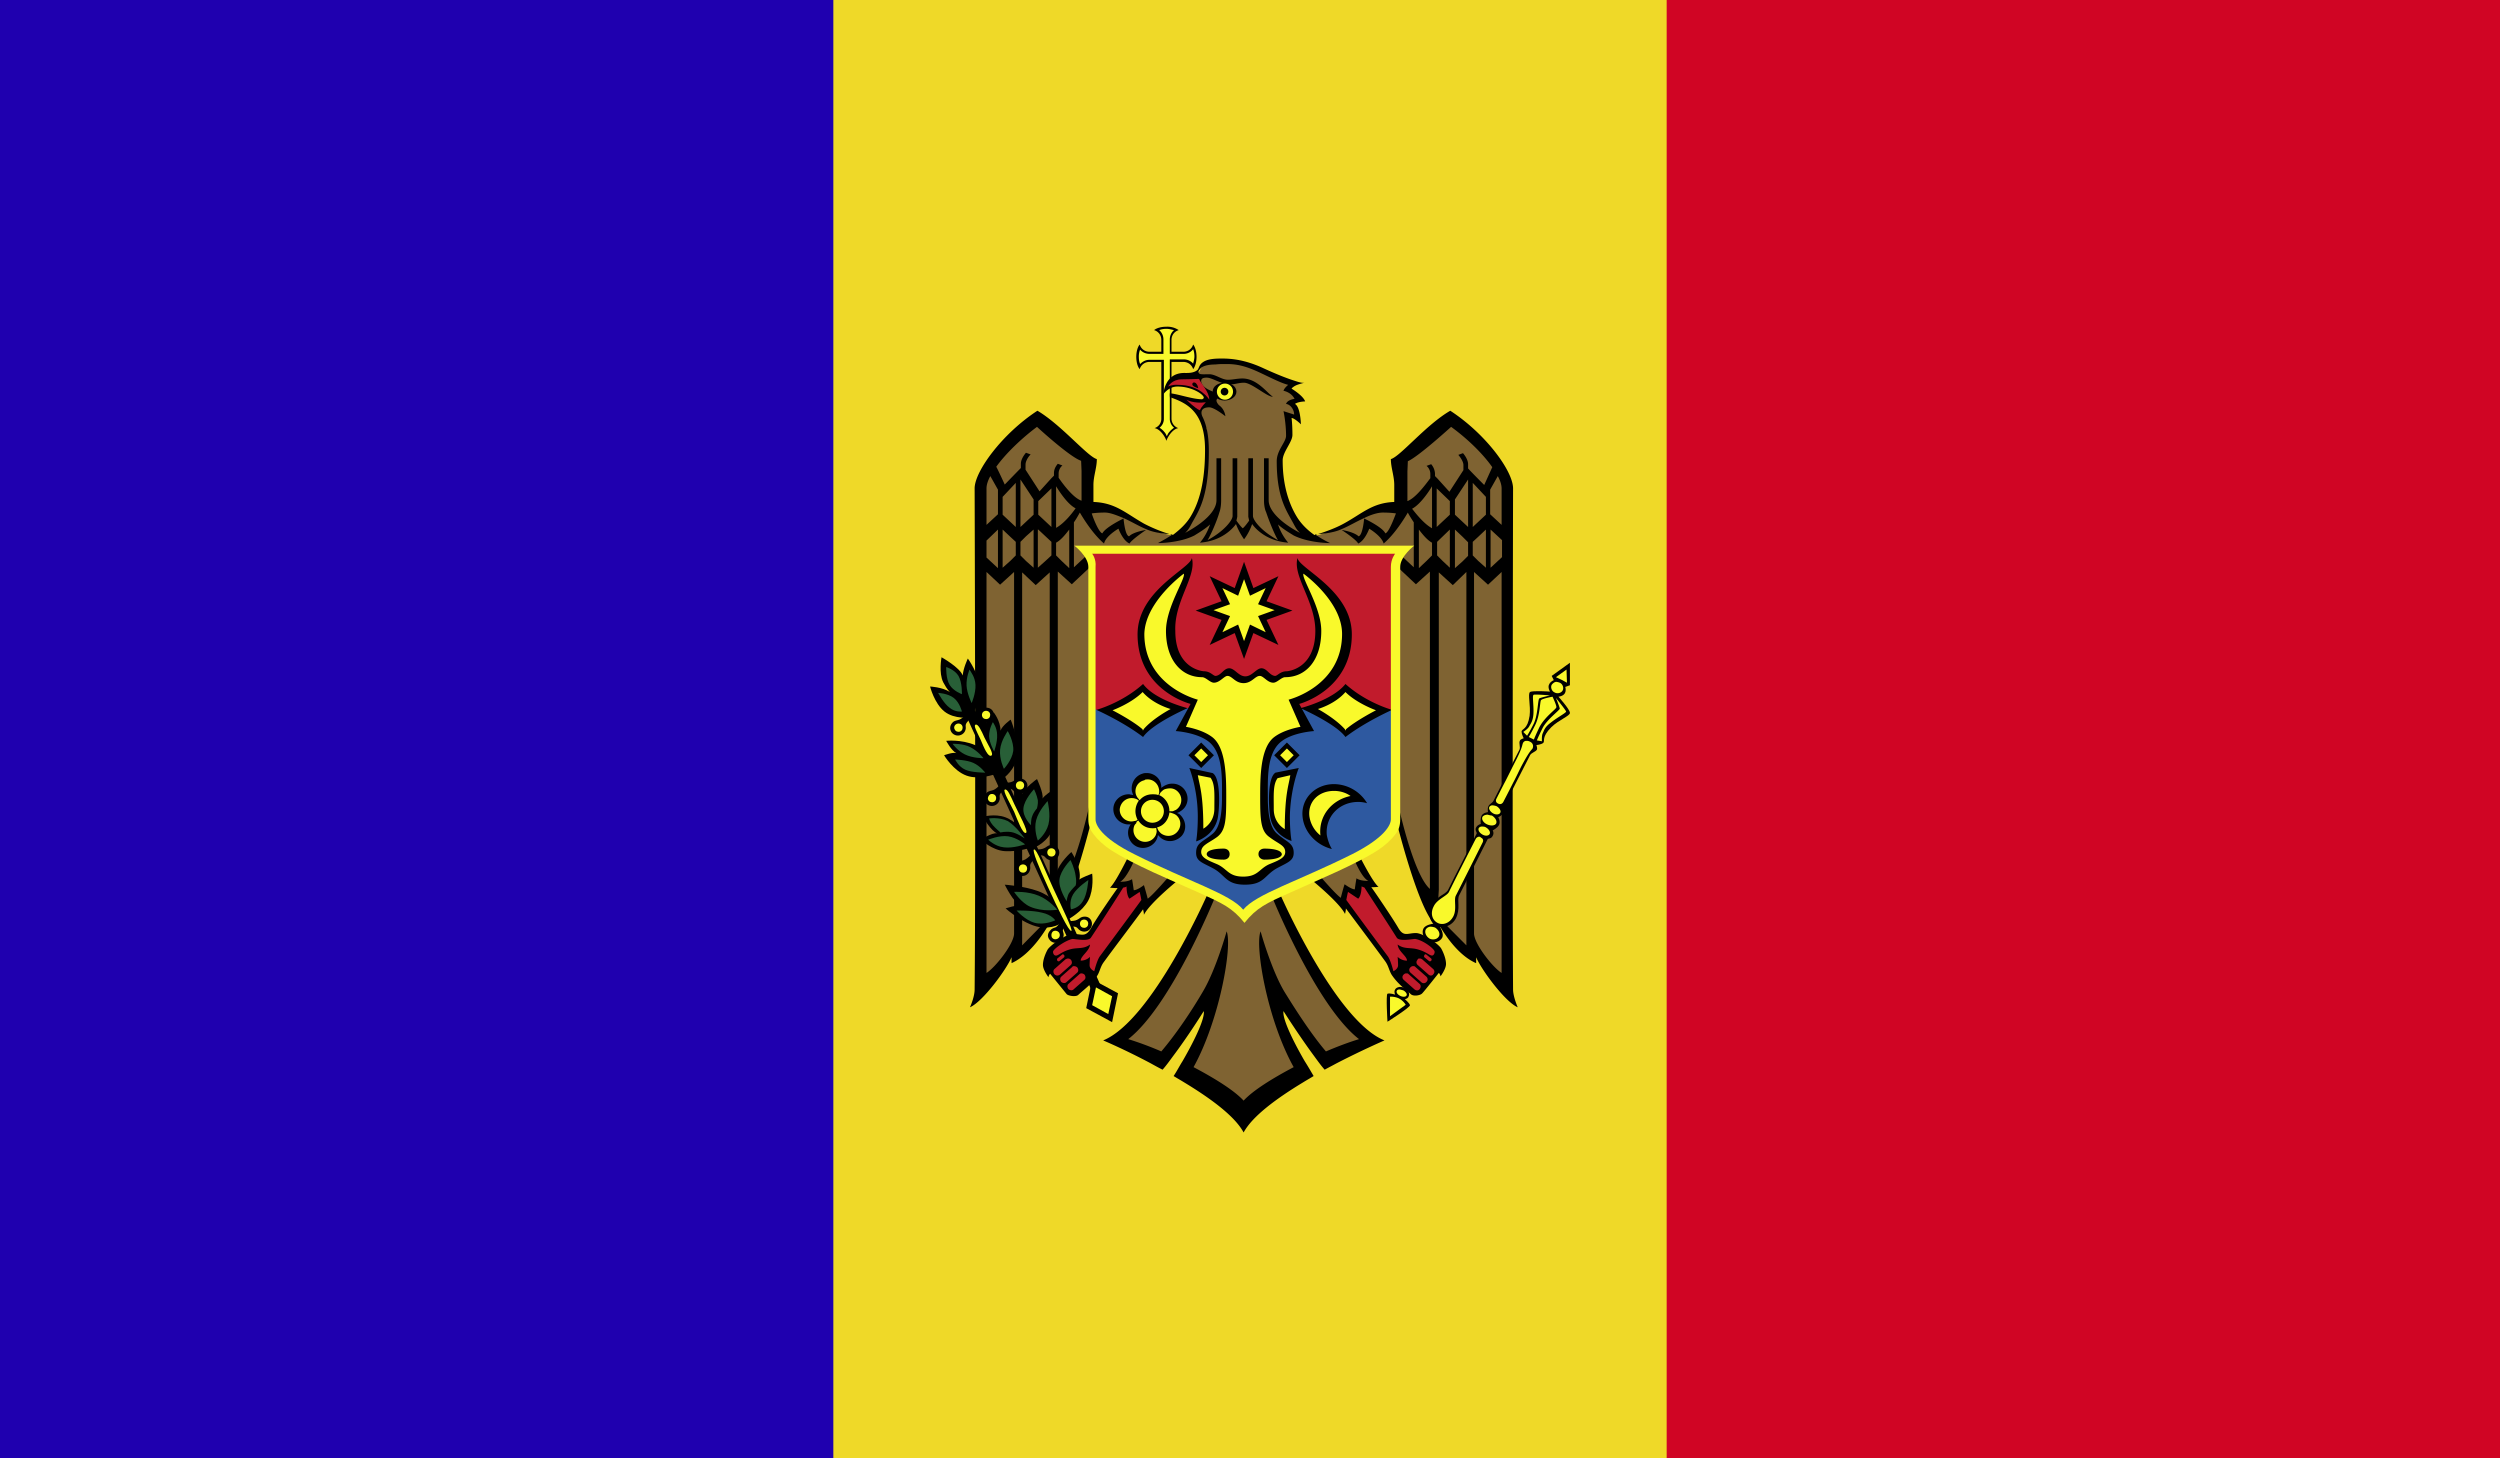<svg xmlns="http://www.w3.org/2000/svg" viewBox="0 0 58.92 34.37"><path fill="#efd928" d="M0 0h58.92v34.37H0z"/><path fill="#1f00af" d="M0 0h19.64v34.37H0z"/><path fill="#d00524" d="M39.28 0h19.64v34.37H39.28z"/><path d="M27.49 7.7c-.12 0-.23.03-.29.08.1.03.17.12.17.23v.28h-.28c-.11 0-.2-.07-.23-.17-.05.06-.08.17-.08.29 0 .12.03.23.08.29.03-.1.12-.17.23-.17h.28V9.87c0 .11-.07.19-.16.22.13.02.25.2.28.3.03-.1.15-.28.28-.3a.238.238 0 0 1-.16-.22V8.53h.28c.11 0 .2.07.23.17.05-.06.08-.17.08-.29 0-.12-.03-.23-.08-.29-.03.1-.12.17-.23.17h-.28v-.28c0-.11.07-.2.17-.23a.477.477 0 0 0-.29-.08"/><path d="M27.49 7.75c-.06 0-.12.01-.17.03.06.05.1.13.1.22v.34h-.04H27.09c-.09 0-.17-.04-.22-.1a.43.43 0 0 0-.03.17c0 .07.01.12.03.17.06-.06.13-.1.22-.1h.34V9.87c0 .09-.04.16-.1.21.04.03.08.06.11.1.03.03.04.06.06.1.02-.04.03-.07.06-.1.03-.04.07-.07.11-.1a.266.266 0 0 1-.1-.21V8.47h.33c.09 0 .17.04.22.1.01-.05.03-.1.03-.17 0-.06-.01-.12-.03-.17a.28.28 0 0 1-.22.11h-.28-.05V8.3 8c0-.09.04-.17.1-.22-.06-.01-.11-.03-.18-.03" fill="#f9f92b"/><path fill="#7f6332" d="M27.7 12.64l-.46-.11-.97-.51-.61-.03-.05-1.19-1.17-.95-1.2 1.3-.17.38.05 11.77.78-.94.16.04.8-.86.68-1.72.21-.71.91 1.08-.34.64.31-.02.03.27.29-.13.08.37.64-.64.88.43-1.68 3.01-.6.44 1.08.41 1.11-1.3-.16.85-.33.83 1.35.78 1.47-.87-.72-1.52.23-.1.95 1.37 1.04-.51-1.35-1.57-.88-1.9.93-.31.64.61.09-.39.34.16-.04-.33.33.07-.41-.65 1.05-.88.66 2.07.98 1.11.2-.02.71.87-.01-12.13-1.3-1.37-1.28 1.03.06 1.12-.57.02-.85.44-.48.15-.22.05-.29-.32-.4-.78-.02-.77.24-.51-.04-.47h.21l-.14-.32.19-.07-.28-.26.1-.11-1.08-.47-.82-.05-.22.1-.11.2.22.61-.24.23.23.45.01.99-.18.83-.37.64z"/><path fill="#c11b2c" d="M26.46 20.85l-.82 1.24-.39-.01-.41.19-.13.45.06.2.44.48.36-.2.29-.32.07-.27 1.03-1.34-.05-.34-.22.15-.09-.28zM31.66 21.22l1.09 1.47.11.29.47.43.15-.04.52-.61-.12-.41-.49-.3-.37.03-.82-1.23-.15-.06-.06.24-.23-.07z"/><path d="M28.81 8.45c-.13 0-.33 0-.45.08-.11.07-.1.16-.14.19-.09.08-.24.07-.31.07-.47 0-.49.5-.49.5s.12-.18.33-.18c.35 0 .62.19.62.26 0 .03-.04.04-.04.04-.23 0-.58-.13-.76-.14v.07l.01.01h-.01v.01c.41.14.83.35.83 1.24 0 .56-.07 1.14-.35 1.59-.1.16-.24.29-.41.42a3.51 3.51 0 0 1-.68-.27c-.44-.25-.67-.49-1.19-.51v-.4c0-.21.08-.4.08-.61-.22-.06-.84-.81-1.4-1.14-.83.54-1.48 1.43-1.48 1.83 0 0 .03 8.76 0 11.81 0 .18-.11.42-.11.42.3-.13.86-.89.98-1.18v.14c.46-.21.8-.76.95-1.04 0 .04.01.14.01.14.41-.36.93-2.49.93-2.49l-.03-.45s-.36 1.74-.77 2.09v-7.48l.33.3.49-.46v-.35l-.44.41v-1.06c.07-.1.11-.18.14-.23.07.12.3.5.57.73.04-.18.34-.35.34-.35s.1.28.26.35c.06-.1.39-.32.39-.32s-.29.04-.4.15c-.1-.02-.13-.42-.13-.42s-.42.2-.5.35c-.08-.02-.21-.34-.25-.47.07-.01.18-.02.31-.02.12 0 .27.06.44.13.18.08.36.19.53.26.21.1.53.12.63.12-.11.08-.22.14-.35.21 0 0 .51 0 .86-.18.13-.08.26-.16.37-.26-.05.14-.12.29-.24.43.52-.04.78-.34.85-.44.03.09.1.23.19.36.1-.13.16-.27.19-.36.07.1.33.4.85.44a1.33 1.33 0 0 1-.24-.43c.11.1.24.18.37.26.36.18.86.18.86.18-.13-.06-.25-.13-.36-.21.09 0 .42-.02.63-.12.17-.07.35-.18.53-.26.16-.08.32-.13.44-.13.14 0 .24.01.31.02-.05.13-.17.45-.25.47-.07-.15-.5-.35-.5-.35s-.03.39-.13.42c-.12-.11-.4-.15-.4-.15s.34.22.39.32c.16-.07.26-.35.26-.35s.29.17.34.35c.27-.23.5-.61.57-.73.03.06.08.14.14.23v1.06l-.44-.41v.35l.49.46.33-.3v7.48c-.41-.36-.77-2.09-.77-2.09l-.03.45s.52 2.13.93 2.49c0 0 .01-.1.01-.14.15.28.49.84.95 1.04v-.14c.12.29.68 1.05.98 1.18 0 0-.11-.25-.11-.42-.02-3.05 0-11.81 0-11.81 0-.41-.65-1.29-1.48-1.83-.57.33-1.18 1.08-1.4 1.14 0 .2.08.4.08.61v.4c-.52.02-.75.27-1.19.51-.25.14-.61.25-.69.27-.17-.12-.31-.26-.41-.42-.24-.39-.34-.86-.34-1.34 0-.2.23-.43.23-.6 0-.25-.02-.4-.02-.4.08.01.22.15.22.15s-.01-.41-.14-.48c0 0 .05-.05.24-.06-.05-.14-.32-.3-.32-.3.01-.02.04-.04.07-.06.07-.04.16-.06.23-.08-.06.01-.15-.02-.24-.05-.22-.07-.48-.18-.72-.29-.45-.21-.78-.23-.97-.23m.01.13h.11c.43 0 .74.2 1.14.38.11.05.21.09.29.11-.06.05-.1.1-.11.14 0 0 .18.03.26.19 0 0-.17.02-.2.12.1.01.19.13.19.25l-.25-.08s.06.28.06.58c0 .15-.22.34-.22.6 0 .82.21 1.13.35 1.39.06.1.1.21.2.3-.42-.22-.74-.51-.74-.77v-.99h-.11v.99c0 .19.05.28.05.28.07.21.2.53.28.66-.39-.21-.59-.47-.59-.57V10.8h-.11v1.38l.02.09c-.05.07-.11.15-.15.18-.04-.03-.1-.11-.15-.18l.02-.09V10.8h-.11v1.36c0 .1-.2.36-.59.57.08-.13.22-.45.28-.66 0 0 .04-.09.04-.28v-.99h-.11v.99c0 .26-.31.54-.74.77.1-.09.14-.2.2-.3.16-.28.36-.63.36-1.63 0-.38-.06-.63-.15-.81-.03-.06-.07-.22.16-.22.12 0 .38.21.38.21s-.01-.16-.15-.26c-.02-.02-.06-.07-.06-.11 0-.03.06-.12.1-.14.03-.02-.46-.1-.46-.32 0-.05.03-.08.13-.08.13 0 .35.16.54.16.14 0 .2-.04.34-.04.18 0 .55.34.68.33-.14-.09-.37-.43-.72-.43-.12 0-.23.03-.34.03-.15 0-.29-.13-.44-.13-.1 0-.22.01-.24-.02-.03-.05 0-.08.03-.11.05-.07.2-.1.35-.1.1-.01.14-.01.18-.01m-4.38 1.48s.77.71 1.04.8l.01.24v.7c-.19-.06-.43-.38-.54-.54v-.1c0-.09.05-.16.09-.19l-.11-.04c-.04.05-.09.12-.09.22v.06l-.04.04-.02.02-.28.31-.33-.51v-.12c0-.08.06-.18.12-.24l-.11-.04c-.06.07-.12.17-.12.26v.1c-.08.08-.38.39-.38.39s-.15-.33-.2-.42c.23-.32.61-.68.96-.94m9.76 0c.36.26.74.62.97.95l-.19.42s-.31-.31-.38-.39v-.1c0-.09-.06-.19-.12-.26l-.11.04c.05.06.12.16.12.24v.12l-.33.51-.28-.31-.02-.02-.04-.04v-.06a.37.37 0 0 0-.09-.22l-.11.04c.04.03.09.1.09.19v.1c-.12.16-.35.47-.54.54v-.7l.01-.24c.24-.1 1.02-.81 1.02-.81zm-10.86 1.16l.18.32v.58l-.27.25v-.86c0-.08.03-.18.09-.29m11.96 0c.06.11.09.21.09.29v.86l-.27-.25v-.58l.18-.32zm-11.25.08l.31.47v.36l-.31.29V11.3zm10.55 0v1.12l-.31-.29v-.36l.31-.47zm-10.66.08v1.04l-.31-.29v-.42l.31-.33zm10.77 0l.31.33v.42l-.31.29v-1.04zm-9.82.08c.05.08.26.42.46.52-.07.1-.26.35-.46.46v-.98zm8.86 0v.99c-.2-.11-.39-.36-.47-.46.21-.11.43-.46.47-.53m-8.97.05v.91l-.31-.29v-.32l.31-.3zm9.08 0l.31.3v.32l-.31.29v-.91zm-10.34.97v.91l-.27-.25v-.4l.27-.26zm11.61 0l.27.25v.4l-.27.25v-.9zm-11.5 0l.18.17.13.12v.32l-.13.13-.18.16v-.9zm.73 0v.9l-.18-.16-.13-.13v-.32l.13-.13.18-.16zm.11 0l.31.29v.32l-.14.13-.18.16v-.9zm.73 0v.91l-.18-.17-.13-.13v-.3c.11-.06.21-.18.31-.31m8.24 0c.1.13.2.25.31.31v.3l-.13.13-.18.17v-.91zm.73 0v.9l-.17-.16-.13-.13v-.32l.3-.29zm.12 0l.18.17.13.13v.32l-.13.13-.18.16v-.91zm.73 0v.9l-.18-.16-.13-.13v-.32l.13-.12.18-.17zm-10.94 1l.33.31.33-.3v7.48s.02.37.04.61c-.15.15-.69.7-.69.7v-8.8zm10.48 0v8.8s-.55-.55-.69-.7c.02-.24.04-.61.04-.61v-7.48l.33.3.32-.31zm-10.66 0V22c0 .24-.44.8-.65.93v-9.45l.32.3.33-.3zm10.84 0l.33.3.32-.3v9.45c-.21-.13-.65-.69-.65-.93v-8.52zm-8.14 6.69s-.31.64-.44.75c0 0 .08.01.18.01-.06.08-.5.71-.63.95-.13.22-.22.13-.42.13-.16 0-.53.26-.6.37-.06.11-.11.25-.11.36 0 .12.13.29.13.29.01-.06.04-.08.04-.08l.39.48c.04.04.21.07.27.02.15-.14.3-.24.44-.44.07-.1.08-.22.16-.33.27-.37.81-1.08.93-1.25.01.05.02.08.02.13.14-.28.81-.82.81-.82l-.19-.12s-.4.47-.53.56c0 0-.06-.23-.09-.32 0 0-.15.12-.24.12 0 0-.02-.16-.04-.26-.1.07-.28.06-.28.06.15-.07.34-.52.34-.52l-.14-.09zm5.44 0l-.13.07s.18.45.34.52c0 0-.18.01-.28-.06-.02.1-.04.26-.04.26-.08 0-.24-.12-.24-.12-.03.08-.09.32-.09.32-.13-.09-.53-.56-.53-.56l-.18.12s.67.54.81.82c.01-.05.02-.08.02-.13.12.16.66.88.93 1.25.08.11.09.23.16.33.14.2.28.3.44.44.06.06.23.03.27-.02.05-.05.39-.48.39-.48s.03.02.04.08c0 0 .13-.17.13-.29 0-.11-.05-.25-.11-.36-.06-.11-.43-.37-.6-.37-.2 0-.29.1-.42-.13-.14-.24-.57-.87-.63-.95.09 0 .17-.01.17-.01-.13-.09-.45-.73-.45-.73m-5.49.72s0 .22.07.29l.24-.16s.02.08.04.19c-.1.14-.69.94-.98 1.33-.07.1-.13.35-.13.35s-.11-.05-.11-.14c0-.09.01-.2.01-.2s-.08.09-.22.09c0-.11.21-.23.22-.38-.16.12-.3.06-.49.12-.2.06-.26.15-.32.14-.04 0-.07-.06-.06-.1.03-.07.28-.25.45-.29.04-.01.37.07.44-.03.28-.42.72-1.11.76-1.18.04-.01.06-.01.08-.03m5.54 0c.02.01.05.02.07.03.04.07.49.75.76 1.18.07.1.4.02.44.03.18.03.43.22.45.29.01.04-.02.1-.06.1-.06 0-.12-.08-.32-.14-.19-.06-.33 0-.49-.12.01.16.22.27.22.38-.14 0-.22-.09-.22-.09s.01.11.01.2c0 .09-.11.14-.11.14s-.06-.25-.13-.35c-.29-.39-.88-1.19-.98-1.33.02-.11.04-.19.04-.19l.24.16c.08-.07.08-.29.08-.29m-3.62.16s-1.31 3-2.47 3.47c0 0 .5.21 1.12.54.09.05.18.1.28.15.08-.09.16-.2.24-.31.37-.49.73-1.07.73-1.07.03.15-.17.61-.5 1.18-.07.11-.13.23-.21.35.08.05.17.1.25.15.61.37 1.19.79 1.4 1.18.21-.39.79-.81 1.4-1.18.08-.05.17-.1.25-.15-.07-.12-.14-.24-.21-.35-.33-.57-.53-1.03-.5-1.18 0 0 .36.57.73 1.07.08.11.16.22.24.31.09-.05.19-.1.28-.15.62-.32 1.13-.54 1.13-.54-1.16-.46-2.47-3.47-2.47-3.47l-.19.06s1.04 2.59 2.06 3.38c-.23.07-.5.17-.78.29-.34-.4-.69-.94-.98-1.41-.31-.52-.56-1.42-.56-1.42-.14.35.16 2.09.78 3.2-.51.27-.96.55-1.18.79-.22-.24-.67-.52-1.18-.79.61-1.1.92-2.85.78-3.2 0 0-.25.9-.56 1.42-.28.48-.64 1.01-.98 1.41a7.82 7.82 0 0 0-.78-.29c1.02-.79 2.06-3.38 2.06-3.38l-.18-.06zm-3.42 1.44c.01 0 .02.01.03.02.01.01.01.04 0 .05l-.11.09c-.01.01-.04.01-.05-.01-.01-.01-.01-.04 0-.05l.11-.09s.01-.01.02-.01m8.54 0c.01 0 .02 0 .03.01l.11.09c.01.01.02.04 0 .05-.01.02-.04.02-.05.01l-.11-.09c-.01-.01-.01-.03 0-.05 0-.01.01-.01.02-.02m-8.42.1c.03 0 .05.01.07.03.03.04.03.09 0 .12l-.26.23c-.04.03-.09.03-.13-.01-.03-.04-.03-.09 0-.12l.26-.23c.02-.01.04-.02.06-.02m8.28 0h.02c.02 0 .03.01.05.02l.26.23c.03.03.04.08 0 .12-.02.04-.08.04-.11.01l-.26-.23c-.03-.03-.04-.08 0-.12 0-.02.02-.03.04-.03m-8.14.18c.03 0 .06.01.08.03.03.04.03.09 0 .12l-.26.23c-.03.03-.09.02-.12-.01-.03-.04-.03-.09 0-.12l.26-.23c.01-.02.03-.02.04-.02m7.99 0h.02c.02 0 .03.01.04.02l.26.23c.03.03.04.08 0 .12-.03.04-.09.04-.12.01l-.26-.23c-.03-.03-.04-.08 0-.12.02-.02.04-.03.06-.03m-7.82.17c.03 0 .06.01.08.03.03.04.03.09 0 .12l-.26.23c-.03.03-.09.02-.12-.01-.03-.04-.03-.09 0-.12l.26-.23c.01-.01.03-.02.04-.02m7.66 0h.02c.02 0 .03.01.04.02l.26.23c.03.03.03.08 0 .12-.03.04-.08.04-.12.01l-.26-.23c-.03-.03-.04-.08 0-.12.02-.02.04-.03.06-.03"/><path d="M25.74 23.08l.61.33-.14.68-.61-.33z"/><path d="M22.9 16.57l-.22.1 2.48 5.44h.26l-2.52-5.54zm2.93 6.41l-.18.19.11.25.22-.1-.15-.34z"/><path fill="#f9f92b" d="M25.83 23.27l.38.21-.09.42-.38-.21z"/><path d="M23.68 20.85s.21.43.37.49c-.08-.02-.35.07-.35.07s.47.42.87.45c.34.02.5-.15.5-.15l-.07-.34s-.21-.25-.54-.37c-.33-.12-.78-.15-.78-.15M25.25 20.08s-.29.25-.37.53c-.08.29.05.61.05.61l.24.45s.34-.18.48-.45c.14-.27.09-.63.09-.63s-.27.1-.3.14c.06-.28-.19-.65-.19-.65M24.33 19.97s-.33.11-.65.09c-.3-.02-.56-.27-.56-.27s.25-.17.38-.15c-.14-.05-.34-.39-.34-.39s.28-.08.53.01.47.37.47.37l.17.34zM24.44 18.36s.16.34.13.46c.05-.08.24-.2.24-.2s.12.55.01.89c-.11.34-.45.47-.45.47l-.38-.73s-.06-.27.06-.48c.11-.22.39-.41.39-.41M22.3 17.46s.35-.04.68.1c.27.11.36.32.36.32l.13.36s-.39.15-.69.04c-.31-.11-.53-.48-.53-.48s.21-.08.29-.05c-.12-.06-.24-.29-.24-.29M23.42 16.79s.16.2.16.43c.04-.12.24-.26.24-.26s.2.48.16.83-.33.55-.33.55l-.36-.68s-.12-.28-.08-.5c.02-.21.21-.37.21-.37M22.19 15.49s-.07.37.04.59c.1.19.16.23.16.23-.19-.12-.47-.13-.47-.13s.1.4.34.59c.24.19.61.14.61.14s.24-.32.23-.67c-.02-.35-.29-.72-.29-.72s-.11.23-.12.4c-.07-.19-.5-.43-.5-.43"/><path d="M22.3 15.72s-.01.27.08.42c.09.15.29.22.29.22s.01-.27-.08-.43c-.09-.15-.29-.21-.29-.21M22.11 16.33s.23.01.37.12c.14.11.19.32.19.32s-.16.02-.29-.09c-.14-.1-.27-.35-.27-.35M22.85 15.78s-.08.18-.07.38c.01.19.12.41.12.41s.1-.23.09-.43c-.01-.19-.11-.3-.14-.36M22.45 17.53s.11.16.29.25.44.09.44.09-.13-.17-.31-.26c-.17-.09-.42-.08-.42-.08M22.51 17.9s.08.17.24.24c.15.07.47.07.47.07s-.12-.16-.28-.23c-.15-.07-.43-.08-.43-.08M23.4 17.02s-.09.15-.09.33c.01.17.12.36.12.36s.08-.22.07-.39c0-.17-.1-.3-.1-.3M23.75 17.23s-.16.22-.18.44c-.02.22.09.45.09.45s.19-.2.22-.42c.02-.22-.13-.47-.13-.47M23.31 19.29s.02.08.09.16c.07.08.18.17.18.17s.11-.03.25-.01.32.15.32.15-.2-.29-.4-.41c-.21-.1-.44-.06-.44-.06M23.29 19.79s.26-.11.47-.08c.21.03.4.19.4.19s-.29.1-.5.07c-.21-.02-.37-.18-.37-.18M24.37 18.6s-.23.24-.25.45c-.02.21.18.4.18.4s-.01-.13.03-.22c.03-.09.11-.18.11-.18s.03-.11.02-.19c-.02-.12-.09-.26-.09-.26M24.69 18.88s-.21.22-.27.45c-.06.23.04.48.04.48s.19-.15.25-.38c.06-.24-.02-.55-.02-.55M25.23 20.27s.1.2.12.37c.03.17 0 .23 0 .23s-.1.1-.14.16c-.06.07-.07.21-.07.21s-.2-.3-.17-.52c.03-.22.26-.45.26-.45M25.65 20.74s-.26.17-.36.34c-.1.17-.05.35-.05.35s.18-.02.28-.19c.11-.17.13-.5.13-.5M23.96 21.46s.37-.01.6.05c.23.05.31.18.31.18s-.25.12-.48.06c-.23-.06-.43-.29-.43-.29M23.9 21.02s.17.26.38.35c.3.13.64.07.64.07s-.19-.23-.44-.33c-.26-.11-.58-.09-.58-.09" fill="#285f37"/><path d="M25.09 21.71l.01.13c.22 0 .25-.02.31.05.04.05.13.09.22.05.09-.04.13-.15.09-.24-.04-.09-.13-.11-.21-.09-.05.01-.08.05-.13.07-.07.04-.29.03-.29.03"/><path d="M25.64 21.73c.02.05 0 .11-.05.13-.05.02-.11 0-.13-.05-.02-.05 0-.11.05-.13.05-.02.11 0 .13.05" fill="#f9f92b"/><path d="M25.07 21.61l.11.08c-.12.19-.15.21-.12.29.02.06.01.15-.08.21-.08.06-.2.03-.25-.05-.06-.08-.03-.16.03-.22.03-.04.08-.05.13-.07.07-.05.18-.24.18-.24"/><path d="M24.79 22.09c.03.05.09.06.14.03.05-.03.06-.09.03-.14a.108.108 0 0 0-.14-.03c-.04.03-.05.09-.03.14" fill="#f9f92b"/><path d="M24.32 20.03l.01.13c.22 0 .25-.02.31.05.04.05.13.09.22.05.09-.04.13-.15.09-.24-.04-.09-.13-.11-.21-.1-.05.01-.08.05-.13.07-.07.04-.29.04-.29.04"/><path d="M24.87 20.05c.02.05 0 .11-.05.13-.05.02-.11 0-.13-.05-.02-.05 0-.11.05-.13.05-.02.11 0 .13.05" fill="#f9f92b"/><path d="M24.36 20.07l.09.09c-.14.17-.18.18-.17.27.01.06-.02.16-.11.2-.09.04-.2 0-.24-.09-.04-.09 0-.17.06-.22.04-.03.09-.03.14-.05.1-.03.23-.2.23-.2"/><path d="M24.02 20.51c.02.05.08.07.13.05.05-.02.07-.08.05-.13-.02-.05-.08-.07-.13-.05-.05.02-.07.08-.05.13z" fill="#f9f92b"/><path d="M23.57 18.45l.01.14c.22 0 .25-.02.31.05.04.05.13.09.22.05.09-.04.13-.15.09-.24-.04-.09-.13-.11-.21-.1-.05.01-.08.05-.13.07-.07.04-.29.03-.29.03"/><path d="M24.13 18.47c.02.05 0 .11-.05.13-.05.02-.11 0-.13-.05-.02-.05 0-.11.05-.13.05-.02.11 0 .13.05z" fill="#f9f92b"/><path d="M23.64 18.42l.09.1c-.14.17-.18.18-.17.27.01.06-.02.15-.11.19-.09.04-.2 0-.24-.09-.04-.09 0-.17.06-.22.04-.03.09-.03.14-.05.09-.03.23-.2.23-.2"/><path d="M23.29 18.85c.02.05.08.07.13.05.05-.02.07-.08.05-.13-.02-.05-.08-.07-.13-.05-.05.03-.07.09-.05.13" fill="#f9f92b"/><path d="M22.78 16.79l.01.13c.22 0 .25-.02.31.05.04.05.13.09.22.05.09-.04.13-.15.09-.24-.04-.09-.13-.11-.21-.1-.05.01-.08.05-.13.07-.07.04-.29.04-.29.04"/><path d="M23.33 16.81c.02.05 0 .11-.05.13-.05.02-.11 0-.13-.05-.02-.05 0-.11.05-.13.05-.02.11 0 .13.05" fill="#f9f92b"/><path d="M22.84 16.76l.09.1c-.14.17-.18.18-.17.27.01.06-.02.15-.11.19-.09.04-.2 0-.24-.09-.04-.09 0-.17.06-.22.04-.03.09-.03.14-.05.09-.03.23-.2.23-.2"/><path d="M22.5 17.19c.02.05.08.07.13.05.05-.02.07-.08.05-.13-.02-.05-.08-.07-.13-.05-.05.02-.08.08-.05.13M24.18 19.63c-.08.03-.2-.31-.28-.5-.09-.19-.27-.49-.22-.52.06-.03.13.13.22.33s.35.66.28.69M23.36 17.81c-.08.03-.17-.19-.25-.38-.09-.19-.17-.33-.12-.35.06-.03.14.14.21.3.07.15.24.4.16.43M25.25 21.94c-.06.02-.33-.55-.55-1.03-.22-.48-.38-.87-.33-.89.06-.02.23.43.45.91.22.47.47.99.43 1.01" fill="#f9f92b"/><path fill="#2e59a0" d="M25.73 16.48l.01 2.94.22.34 1.36.76 1.74.8.23.23 1.51-.82 1.77-.84.33-.51V16.5z"/><path d="M25.64 12.96l.09.27-.02 3.36.13.14 1.04.12 1.12-.16 1.1.17.01.07s.16-.03.21-.03c.05.01.21.03.21.03l.01-.07 1.1-.17 1.12.16 1.04-.12.13-.14-.02-3.36.09-.27-1.24.01s-1.42.01-2.44.03c-1.02-.01-2.44-.03-2.44-.03l-1.24-.01z" fill="#c11b2c"/><path fill="#f9f92b" d="M26 16.71l.56-.22.39-.31.27.29.54.22-.44.25-.39.34-.33-.25zM31.69 16.2l-.26.27-.54.22.51.32.32.29.36-.29.57-.29-.59-.23zM29.32 13.43l-.17.5-.49-.23.22.49-.47.18.47.17-.2.49.45-.23.19.51.19-.51.45.2-.2-.46.47-.17-.45-.2.2-.49-.47.24z"/><path fill="#f9f92b" d="M30.62 13.34l.15.54.24.7.03.66-.27.47-.49.2-.27.09-.32-.17-.35.22-.39-.24-.33.22-.2-.13-.35-.05-.41-.43-.08-.76.49-1.35-.61.49-.53.71v.93l.38.63.67.44.19.05-.32.59.55.17.29.28.15.58-.03 1.23-.17.29-.37.26-.02.23.41.26.35.28.53.02.46-.32.38-.22-.1-.34-.4-.32-.09-.98.12-.98.59-.37.31-.11-.32-.6.49-.17.54-.48.25-.95-.15-.57-.37-.47z"/><path fill="#f9f92b" d="M28.3 17.58l.24.23-.22.23-.23-.23zM30.34 17.55l-.23.25.21.23.25-.22zM30.51 18.18l-.42.1-.11.25-.01.67.18.38.23.1-.03-.88zM28.13 18.19l.16.75v.73l.21-.15.14-.33.03-.58-.11-.35zM32.02 18.79l-.49-.24-.48.1-.24.29-.03.46.35.41.08.03-.01-.44.38-.51zM27.35 18.63l-.05-.21-.26-.15-.22.09-.11.23.06.2-.23-.03-.19.18-.02.24.12.15.18.06.1-.01-.08.21.06.21.22.12.23-.06.13-.23.2.13.25-.05.16-.24-.11-.23-.12-.1.17-.09.07-.28-.23-.26-.22.03z"/><path d="M28.09 13.15c-.03.25-1.28.76-1.28 1.8 0 1.33 1.25 1.64 1.25 1.64l-.05.09-.3.55s.51.03.79.26c.33.28.3.88.3 1.31 0 .34-.04.7-.22.85-.24.2-.39.21-.39.45 0 .2.15.23.39.36.31.16.3.39.76.39s.45-.22.76-.39c.24-.13.39-.17.39-.36 0-.23-.16-.25-.39-.45-.18-.15-.22-.51-.22-.85 0-.43-.03-1.03.3-1.31.27-.23.79-.26.79-.26l-.3-.55-.05-.09s1.24-.32 1.24-1.64c0-1.04-1.25-1.55-1.28-1.8-.12.43.42 1.02.42 1.72 0 .91-.67.95-.67.95-.16 0-.22.11-.28.11-.13-.01-.19-.18-.32-.18-.12 0-.22.19-.38.19s-.25-.19-.38-.19-.19.17-.32.18c-.06 0-.12-.11-.28-.11 0 0-.67-.04-.67-.95-.03-.7.51-1.29.39-1.72m2.56 3.54s.84.37 1.06.68c.47-.36 1.1-.64 1.1-.64s-.6-.16-1.1-.61c-.3.38-1.06.57-1.06.57m-2.66 0s-.77-.19-1.05-.57c-.5.45-1.1.61-1.1.61s.63.28 1.1.64c.22-.32 1.05-.68 1.05-.68m1.33-3.45l-.22.62-.59-.28.28.59-.61.22.61.22-.28.59.59-.28.22.61.22-.61.59.28-.28-.59.61-.22-.61-.22.28-.59-.59.28-.22-.62zm-1.42.28c.05.11-.42.79-.42 1.35 0 .68.36 1.09.85 1.09.09 0 .19.13.28.13.14 0 .24-.16.32-.16.11 0 .18.17.38.17.19 0 .27-.17.38-.17.09 0 .18.16.32.16.09 0 .19-.13.28-.13.49 0 .85-.4.85-1.09 0-.56-.47-1.24-.42-1.35 0 0 .91.65.91 1.42 0 1.24-1.26 1.55-1.26 1.55l.28.64s-.39.06-.63.25c-.32.26-.32.95-.32 1.42 0 .55.02.79.22.93.21.16.37.19.37.35 0 .14-.16.2-.38.29-.24.11-.26.29-.61.29s-.37-.18-.61-.29c-.21-.09-.38-.15-.38-.29 0-.16.16-.2.37-.35.2-.15.22-.38.22-.93 0-.47 0-1.16-.32-1.42-.24-.19-.63-.25-.63-.25l.28-.64s-1.26-.31-1.26-1.55c.02-.76.93-1.42.93-1.42m1.42.13l.14.39.37-.18-.18.38.39.14-.39.14.18.38-.37-.18-.14.39-.14-.39-.37.18.18-.38-.39-.14.39-.14-.18-.38.37.18.14-.39zm-2.39 2.66c.25.29.66.4.66.4s-.42.22-.64.48v.02s-.01 0-.01-.01c0 .01-.01.01-.01.02v-.03c-.24-.21-.71-.45-.71-.45s.44-.16.71-.43m4.78 0c.27.27.72.43.72.43s-.47.24-.71.45v.03s-.01-.01-.01-.02c0 0-.01 0-.01.01v-.02c-.23-.26-.64-.48-.64-.48s.4-.11.65-.4m-3.4 1.19l-.3.3.3.3.3-.3-.3-.3zm2.02 0l-.3.3.3.3.3-.3-.3-.3zm-2.02.14l.16.16-.16.16-.16-.16.16-.16zm2.02 0l.16.16-.16.16-.16-.16.16-.16zm-2.3.46c.06.15.2.6.2 1.15 0 .38-.04.58-.04.58s.42-.12.51-.55c.04-.2.08-.94-.12-1.06l-.55-.12zm2.58 0l-.55.11c-.2.13-.16.86-.12 1.06.08.43.5.55.5.55s-.04-.2-.04-.58c.01-.54.15-.99.21-1.14m-3.6.12c-.02 0-.05 0-.07.01-.19.05-.3.24-.26.43.01.03.02.06.03.08-.03-.01-.06-.01-.09-.02h-.04c-.18.01-.33.15-.34.33-.01.2.14.36.33.38h.08c-.02.02-.03.05-.04.07-.07.18.02.39.2.46.18.07.39-.02.46-.2a.31.31 0 0 0 .02-.08l.06.06c.15.13.37.1.5-.04.13-.15.1-.37-.04-.5-.02-.02-.05-.03-.07-.04a.3.3 0 0 0 .08-.04c.17-.1.22-.32.11-.49a.353.353 0 0 0-.32-.16c-.06 0-.11.02-.17.05-.03.02-.05.03-.07.05 0-.03 0-.06-.01-.09-.03-.16-.19-.27-.35-.26m1.22.05l.3.06c.11.15.09.39.09.73 0 .34-.26.47-.26.47 0-.82-.09-1.02-.13-1.26m2.18 0c-.04.25-.13.45-.13 1.27 0 0-.26-.13-.26-.47 0-.34-.02-.58.09-.73l.3-.07zm-3.38.1c.13-.01.25.08.28.21.01.03.01.06.01.09 0 .02-.01.05-.02.07-.04-.02-.09-.02-.14-.02-.12 0-.23.05-.3.14-.02-.02-.03-.04-.05-.06a.3.3 0 0 1-.04-.08c-.04-.15.05-.3.2-.33.02-.02.04-.02.06-.02m4.41.11c-.45 0-.79.35-.74.78.04.36.33.66.69.75-.06-.1-.1-.22-.12-.33-.04-.43.29-.78.74-.78.07 0 .14.01.21.03a.92.92 0 0 0-.78-.45m-3.86.1c.09 0 .17.05.22.13.08.13.04.3-.09.38-.03.01-.06.03-.08.03h-.07v-.01c0-.16-.1-.31-.24-.37.01-.02.02-.05.04-.07.02-.02.04-.04.07-.06.04-.02.1-.03.15-.03m3.86.06c.14 0 .28.04.39.12-.44.09-.76.47-.71.93a.697.697 0 0 1-.26-.45c-.04-.34.21-.6.58-.6m-4.75.17c.03 0 .06.01.09.02.02.01.04.02.06.04-.05.07-.08.16-.08.25 0 .07.02.14.05.2-.02.02-.05.03-.08.03-.03.01-.05.01-.08.01a.278.278 0 0 1-.26-.29c.02-.16.15-.27.3-.26m.47.04c.15 0 .27.12.27.27 0 .15-.12.27-.27.27-.15 0-.27-.12-.27-.27 0-.15.12-.27.27-.27m.4.3c.03 0 .05.01.08.02a.3.3 0 0 1 .08.04c.12.1.13.27.03.39s-.27.13-.39.04a.435.435 0 0 1-.06-.07.488.488 0 0 1-.03-.07c.16-.04.27-.18.29-.35m-.73.19c.07.11.19.18.33.18.03 0 .06 0 .09-.01 0 .03.01.05.01.08s-.01.06-.02.09a.276.276 0 0 1-.51-.21c.01-.03.03-.05.05-.07 0-.03.02-.05.05-.06m2.01.66c-.25 0-.4.05-.4.13s.16.13.4.13c.07 0 .14-.04.14-.13s-.07-.13-.14-.13m.96 0c-.07 0-.14.04-.14.13s.08.13.14.13c.25 0 .41-.05.41-.13-.01-.08-.16-.13-.41-.13"/><path d="M25.32 12.86s.33.25.33.5v5.95c0 .16.05.26.13.36.08.11.24.26.41.37.53.34 1.4.7 2.07 1 .55.25.78.35 1.07.71.29-.36.51-.46 1.07-.71.66-.3 1.54-.66 2.07-1 .17-.11.33-.26.41-.37.08-.1.12-.2.12-.36v-5.95c0-.25.33-.5.33-.5h-8.01zm.42.19h7.14s-.1.12-.1.31v5.95c0 .13-.14.43-.91.82-1.28.64-2.27.94-2.57 1.31-.3-.37-1.28-.66-2.57-1.31-.78-.39-.91-.69-.91-.82v-5.95c.02-.19-.08-.31-.08-.31" fill="#f9f92b"/><path d="M29.14 9.23c0 .12-.13.21-.28.21-.15 0-.28-.1-.28-.21 0-.12.12-.21.28-.21.16 0 .28.09.28.21"/><path d="M27.53 9.11s.09-.17.32-.17c.1 0 .41-.01.41-.01.04.11.24.3.24.49 0 0-.2-.35-.74-.35-.14-.01-.23.04-.23.04" fill="#c11b2c"/><path d="M28.24 9.15s-.14-.04-.14-.09c0-.06.07-.06.1-.01.03.03.04.1.04.1"/><path d="M28.42 9.48s-.12.12-.14.19c-.11-.04-.32-.25-.32-.25s.17.1.46.06" fill="#c11b2c"/><path d="M37 15.62l-.43.31.05.1s-.08.03-.11.1c-.04.07.02.17.02.17s-.41-.03-.47.01.02.32-.01.56c-.05.33-.18.3-.19.37 0 .06.05.16.05.16s-.08.02-.09.06c-.03.05.02.15-.01.21-.18.35-.44.86-.61 1.2-.02.05-.09.07-.12.13s-.01.14-.01.14-.11.01-.15.08c-.04.08-.02.2-.02.2s-.07.01-.11.08c-.04.07.03.12.01.15-.23.46-.51.99-.67 1.32-.06.12-.28.14-.4.39-.12.24.05.41.05.41s-.18.02-.23.11c-.05.09-.01.24.12.3.13.07.27.01.32-.08.05-.09-.05-.25-.05-.25s.24.03.37-.2c.12-.24.02-.43.08-.55.17-.33.44-.86.67-1.32.02-.03.08 0 .12-.08.04-.07 0-.13 0-.13s.11-.05.15-.13c.04-.08-.02-.18-.02-.18s.08-.03.11-.09.01-.13.03-.17c.17-.34.43-.85.61-1.2.03-.06.13-.08.16-.13.02-.03-.01-.11-.01-.11s.11-.01.16-.05-.05-.13.19-.37c.17-.17.45-.27.44-.34 0-.08-.27-.38-.27-.38s.11-.01.15-.08c.04-.07.01-.15.01-.15l.11-.04v-.53zm-4.02 7.64c-.06.01-.09.04-.1.06-.02.03-.02.08 0 .12 0 0-.13-.04-.18-.02-.04.02 0 .66 0 .66s.54-.34.53-.39c-.01-.05-.12-.14-.12-.14.04-.01.08-.03.09-.07.02-.04.02-.14-.1-.2-.05-.02-.09-.02-.12-.02"/><path d="M36.92 15.78l-.25.18.13.06.13.07-.01-.31zm-.24.29c-.04 0-.08.03-.11.07-.03.06 0 .15.07.18.07.04.16.01.19-.05.03-.06 0-.15-.07-.18a.31.31 0 0 0-.08-.02m-.47.3c-.04 0-.07 0-.07.01-.03.02.01.25 0 .44-.01.18-.07.24-.1.3s-.14.13-.14.13l.09.09s.06-.09.15-.27c.11-.21.1-.59.14-.61.03-.02.25-.07.25-.07s-.21-.02-.32-.02m.38.05s-.23.04-.27.08c-.03.03-.02.35-.14.59-.1.2-.15.28-.15.28l.06.03.06.03s.03-.08.13-.29c.13-.25.39-.42.4-.47.01-.04-.09-.25-.09-.25m.08.03s.09.22.09.25c0 .04-.31.26-.41.47-.09.18-.13.28-.13.28l.12.02s-.01-.13.02-.19.04-.14.19-.25c.15-.12.36-.23.36-.26-.01-.04-.24-.32-.24-.32m-.7 1.01c-.04 0-.07.03-.08.06-.02.05-.01.11-.2.47l-.2.4c-.09.17-.22.43-.22.43s-.05.08.04.12c.08.04.12-.04.12-.04s.13-.25.22-.43c.09-.17.12-.24.2-.4.19-.36.24-.39.27-.43.02-.05.02-.12-.06-.16-.04-.02-.06-.02-.09-.02m-.8 1.52c-.03 0-.06.02-.07.04-.02.04.02.11.09.15.07.04.15.03.17-.02.02-.04-.02-.11-.09-.15a.355.355 0 0 0-.1-.02m-.11.22c-.05 0-.1.02-.12.05-.03.06.02.14.11.18.09.04.18.03.21-.02.03-.06-.02-.14-.1-.19-.03 0-.06-.01-.1-.02m-.14.28c-.03 0-.06.02-.07.04-.02.05.02.11.09.15.07.04.15.03.17-.02.02-.04-.02-.11-.09-.15-.03-.02-.07-.02-.1-.02m-.07.24c-.05.01-.07.05-.07.05s-.47.92-.63 1.25c-.05.1-.28.17-.36.34-.09.17-.03.33.09.39.11.06.28.02.37-.15.09-.17.01-.39.06-.49.17-.33.63-1.25.63-1.25s.05-.08-.04-.12c-.01-.02-.03-.02-.05-.02m-1.13 2.12c-.05 0-.1.03-.12.07-.03.07.01.16.09.21.08.04.18.02.22-.05.04-.07-.01-.16-.09-.21a.355.355 0 0 0-.1-.02m-.74 1.48c-.03 0-.05.01-.06.03-.02.04.02.09.08.12s.13.03.15-.01c.02-.03-.02-.09-.08-.12-.04-.01-.07-.02-.09-.02m-.22.17v.46l.37-.27s-.05-.09-.16-.15c-.11-.05-.21-.04-.21-.04M29.06 9.23a.19.19 0 1 1-.38 0 .19.19 0 0 1 .38 0" fill="#f9f92b"/><path d="M28.95 9.23c0 .05-.04.09-.09.09a.09.09 0 0 1-.09-.09c0-.05.04-.09.09-.09.05 0 .09.04.09.09"/></svg>